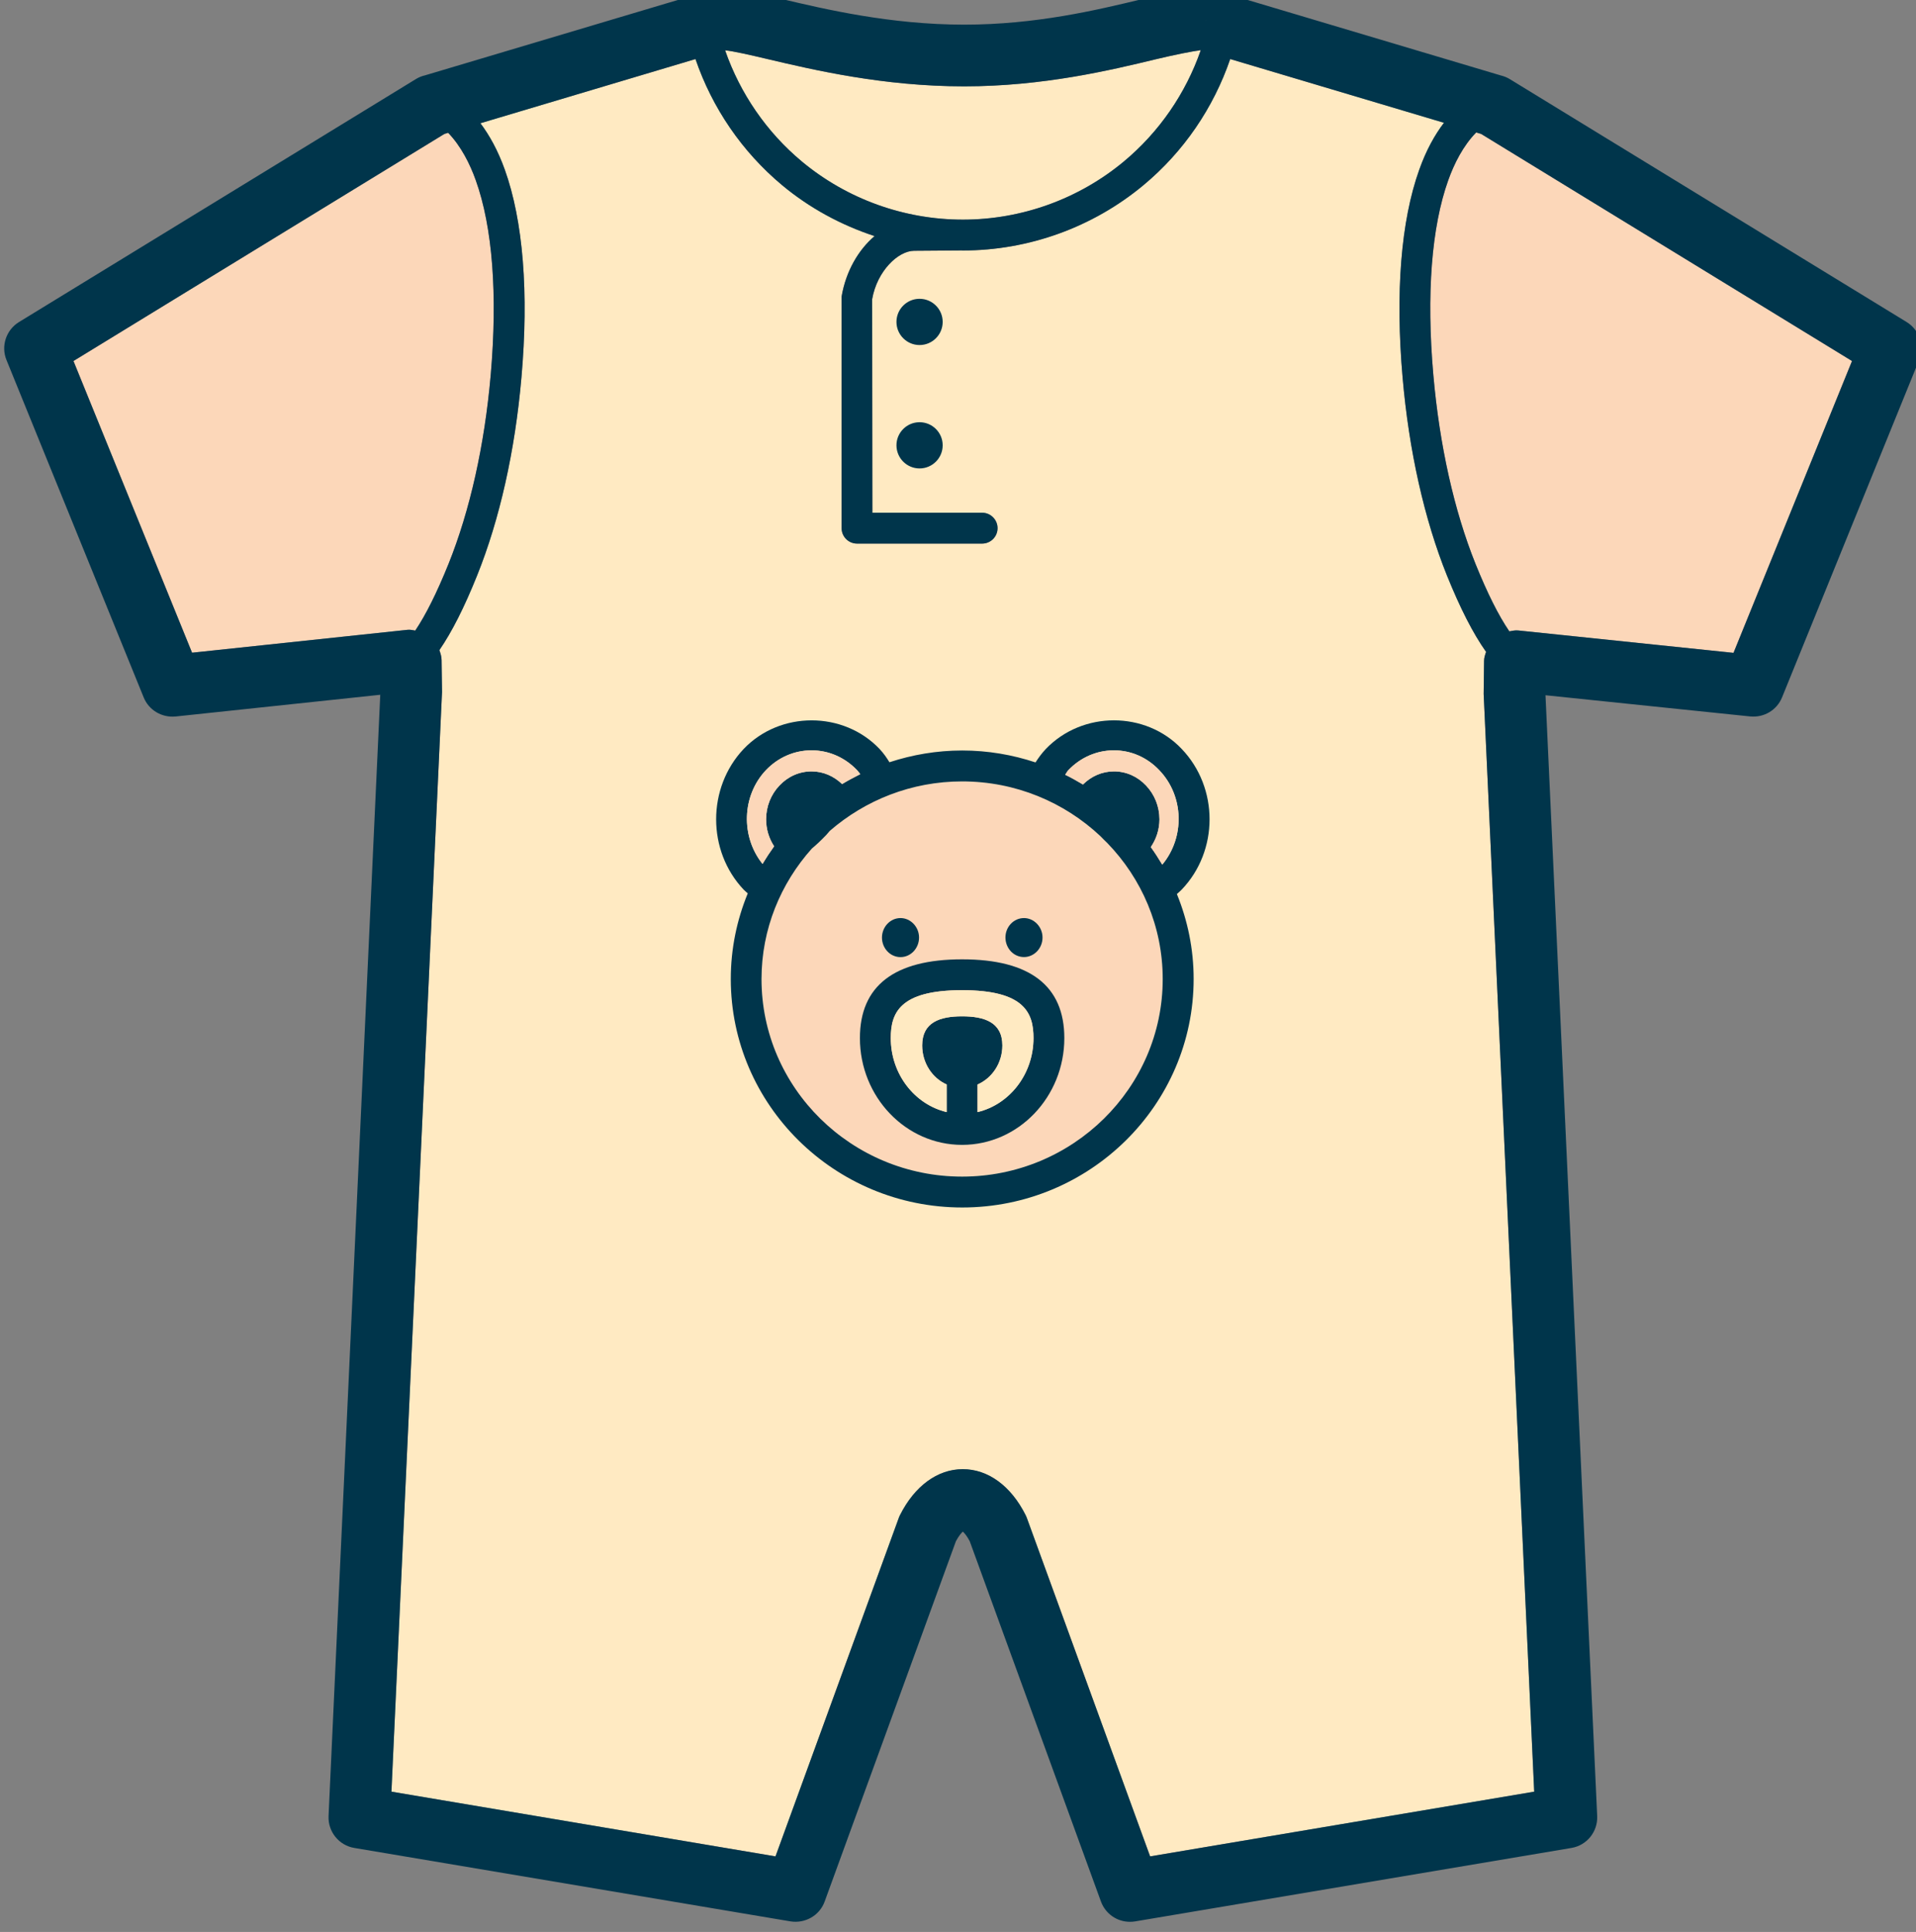 <?xml version="1.0" encoding="UTF-8" standalone="no"?>
<!-- Created with Inkscape (http://www.inkscape.org/) -->

<svg
   xmlns:dc="http://purl.org/dc/elements/1.1/"
   xmlns:cc="http://creativecommons.org/ns#"
   xmlns:rdf="http://www.w3.org/1999/02/22-rdf-syntax-ns#"
   xmlns:svg="http://www.w3.org/2000/svg"
   xmlns="http://www.w3.org/2000/svg"
   xmlns:sodipodi="http://sodipodi.sourceforge.net/DTD/sodipodi-0.dtd"
   xmlns:inkscape="http://www.inkscape.org/namespaces/inkscape"
   width="89.486mm"
   height="90.236mm"
   viewBox="0 0 89.486 90.236"
   version="1.1"
   id="svg6847"
   inkscape:version="0.92.3 (2405546, 2018-03-11)"
   sodipodi:docname="dibujo_26.svg">
  <rect x="0" y="0" width="89.486" height="90.236" fill="#808080" stroke="none"/>
  <defs
     id="defs6841" />
  <sodipodi:namedview
     id="base"
     pagecolor="#ffffff"
     bordercolor="#666666"
     borderopacity="1.0"
     inkscape:pageopacity="0.0"
     inkscape:pageshadow="2"
     inkscape:zoom="0.35"
     inkscape:cx="353.50564"
     inkscape:cy="-75.152395"
     inkscape:document-units="mm"
     inkscape:current-layer="layer1"
     showgrid="false"
     fit-margin-top="0"
     fit-margin-left="0"
     fit-margin-right="0"
     fit-margin-bottom="0"
     inkscape:window-width="1853"
     inkscape:window-height="1025"
     inkscape:window-x="67"
     inkscape:window-y="27"
     inkscape:window-maximized="1" />
  <g
     inkscape:label="Capa 1"
     inkscape:groupmode="layer"
     id="layer1"
     transform="translate(-12.302,-38.714)">
    <g
       transform="matrix(0.353,0,0,-0.353,-300.954,880.334)"
       id="g7537">
      <g
         transform="translate(1046.932,2381.519)"
         id="g1182">
        <path
           inkscape:connector-curvature="0"
           id="path1184"
           style="fill:#00354b;fill-opacity:1;fill-rule:nonzero;stroke:none"
           d="m 0,0 -0.006,-0.056 -0.028,-0.08 z" />
      </g>
      <g
         transform="translate(988.923,2376.385)"
         id="g1186">
        <path
           inkscape:connector-curvature="0"
           id="path1188"
           style="fill:#ffeac2;fill-opacity:1;fill-rule:nonzero;stroke:none"
           d="m 0,0 c 6.112,-1.441 15.347,-3.618 26.06,-3.618 10.44,0 19.385,2.144 25.302,3.573 2.294,0.548 5.028,1.122 5.955,1.189 L 57.14,1.165 57.146,1.206 C 57.212,1.188 57.242,1.185 57.351,1.149 55.377,-4.535 51.87,-9.655 47.169,-13.569 c -5.965,-4.959 -13.515,-7.684 -21.29,-7.684 -7.765,0 -15.333,2.725 -21.289,7.684 C -0.097,-9.663 -3.594,-4.544 -5.573,1.144 -4.632,1.077 -2.226,0.526 0,0" />
      </g>
      <g
         transform="translate(912.822,2297.831)"
         id="g1190">
        <path
           inkscape:connector-curvature="0"
           id="path1192"
           style="fill:#fcd7b9;fill-opacity:1;fill-rule:nonzero;stroke:none"
           d="m 0,0 -15.691,38.596 49.074,30.043 c 0.118,0.037 0.344,0.103 0.5,0.15 1.709,-1.772 2.89,-4.136 3.646,-6.26 C 39.76,56.317 40.437,47.406 39.514,36.752 38.702,27.457 36.765,18.799 33.925,11.735 32.386,7.933 30.954,5.054 29.531,2.927 c -0.344,0.055 -0.686,0.141 -1.026,0.1 z" />
      </g>
      <g
         transform="translate(1039.581,2138.567)"
         id="g1194">
        <path
           inkscape:connector-curvature="0"
           id="path1196"
           style="fill:#ffeac2;fill-opacity:1;fill-rule:nonzero;stroke:none"
           d="m 0,0 -16.291,44.727 c -0.054,0.144 -0.108,0.281 -0.18,0.423 -1.937,3.868 -4.966,6.084 -8.313,6.084 -3.337,0 -6.368,-2.216 -8.308,-6.076 -0.075,-0.137 -0.129,-0.279 -0.184,-0.431 L -49.566,0 l -50.814,8.564 6.692,145.486 -0.057,4.239 c -0.003,0.457 -0.142,0.894 -0.292,1.316 1.667,2.426 3.293,5.647 4.988,9.864 2.992,7.438 5.023,16.494 5.868,26.191 0.993,11.241 0.225,20.752 -2.199,27.516 -0.929,2.587 -2.04,4.565 -3.228,6.144 7.578,2.267 21.419,6.395 28.454,8.492 2.209,-6.457 6.164,-12.271 11.472,-16.697 3.627,-3.02 7.791,-5.269 12.224,-6.728 -2.13,-1.809 -3.796,-4.641 -4.361,-7.994 v -30.651 c 0,-1.129 0.917,-2.041 2.042,-2.041 h 16.551 c 1.126,0 2.04,0.912 2.04,2.041 0,1.127 -0.914,2.041 -2.04,2.041 h -14.521 l -0.03,28.257 c 0.655,3.749 3.453,6.39 5.541,6.402 l 6.123,0.045 c 0.015,0 0.021,0.011 0.045,0.011 0.088,0 0.187,-0.016 0.284,-0.016 8.719,0 17.204,3.069 23.902,8.642 5.324,4.426 9.271,10.239 11.478,16.688 6.975,-2.074 20.657,-6.156 28.28,-8.431 -1.206,-1.59 -2.331,-3.575 -3.267,-6.205 -2.427,-6.774 -3.183,-16.283 -2.205,-27.506 0.84,-9.691 2.872,-18.746 5.871,-26.201 1.764,-4.352 3.436,-7.637 5.174,-10.096 -0.129,-0.382 -0.264,-0.762 -0.264,-1.168 L 44.13,153.809 50.817,8.564 Z" />
      </g>
      <g
         transform="translate(1116.767,2297.811)"
         id="g1198">
        <path
           inkscape:connector-curvature="0"
           id="path1200"
           style="fill:#fcd7b9;fill-opacity:1;fill-rule:nonzero;stroke:none"
           d="m 0,0 -28.504,2.963 c -0.398,0.039 -0.774,-0.051 -1.157,-0.119 -1.452,2.135 -2.899,5.039 -4.463,8.902 -2.848,7.082 -4.776,15.74 -5.591,25.025 -0.932,10.645 -0.247,19.564 1.979,25.778 0.764,2.139 1.952,4.539 3.691,6.306 0.232,-0.062 0.503,-0.14 0.653,-0.193 L 15.68,38.615 Z" />
      </g>
      <g
         transform="translate(1009.075,2344.657)"
         id="g1202">
        <path
           inkscape:connector-curvature="0"
           id="path1204"
           style="fill:#00354b;fill-opacity:1;fill-rule:nonzero;stroke:none"
           d="m 0,0 c 1.691,0 3.06,-1.373 3.06,-3.058 0,-1.686 -1.369,-3.061 -3.06,-3.061 -1.687,0 -3.056,1.375 -3.056,3.061 C -3.056,-1.373 -1.687,0 0,0" />
      </g>
      <g
         transform="translate(1009.075,2328.327)"
         id="g1206">
        <path
           inkscape:connector-curvature="0"
           id="path1208"
           style="fill:#00354b;fill-opacity:1;fill-rule:nonzero;stroke:none"
           d="m 0,0 c 1.691,0 3.06,-1.371 3.06,-3.054 0,-1.69 -1.369,-3.061 -3.06,-3.061 -1.687,0 -3.056,1.371 -3.056,3.061 C -3.056,-1.371 -1.687,0 0,0" />
      </g>
      <g
         transform="translate(1014.703,2228.511)"
         id="g1210">
        <path
           inkscape:connector-curvature="0"
           id="path1212"
           style="fill:#fcd7b9;fill-opacity:1;fill-rule:nonzero;stroke:none"
           d="m 0,0 c -14.627,0 -26.539,11.726 -26.539,26.139 0,6.617 2.537,12.662 6.666,17.271 0.548,0.451 1.18,1.041 1.907,1.799 0.18,0.201 0.304,0.352 0.461,0.535 4.68,4.059 10.803,6.546 17.505,6.546 7.099,0 13.532,-2.765 18.299,-7.24 0.323,-0.333 0.623,-0.638 0.911,-0.909 4.537,-4.686 7.334,-11.024 7.334,-18.002 C 26.544,11.726 14.633,0 0,0" />
      </g>
      <g
         transform="translate(1041.187,2269.788)"
         id="g1214">
        <path
           inkscape:connector-curvature="0"
           id="path1216"
           style="fill:#00354b;fill-opacity:1;fill-rule:nonzero;stroke:none"
           d="m 0,0 c -0.473,0.797 -0.974,1.574 -1.516,2.324 0.731,1.067 1.145,2.336 1.145,3.666 0,1.699 -0.636,3.274 -1.776,4.481 -1.135,1.203 -2.632,1.867 -4.241,1.867 -1.556,0 -2.985,-0.625 -4.104,-1.731 -0.767,0.456 -1.551,0.903 -2.355,1.289 0.151,0.186 0.247,0.425 0.41,0.592 1.624,1.707 3.778,2.637 6.039,2.637 2.266,0 4.395,-0.93 6.012,-2.637 C 2.896,9.058 3.001,3.607 0,0 m -26.484,-41.277 c -14.627,0 -26.538,11.725 -26.538,26.138 0,6.618 2.536,12.662 6.665,17.272 0.548,0.451 1.18,1.041 1.907,1.799 0.18,0.201 0.304,0.351 0.461,0.535 4.68,4.058 10.803,6.546 17.505,6.546 7.099,0 13.532,-2.765 18.299,-7.241 0.323,-0.333 0.623,-0.637 0.912,-0.909 4.536,-4.685 7.333,-11.023 7.333,-18.002 0,-14.413 -11.911,-26.138 -26.544,-26.138 m -25.957,53.775 c 1.621,1.697 3.765,2.627 6.039,2.627 2.266,0 4.406,-0.93 6.034,-2.637 0.147,-0.158 0.277,-0.345 0.414,-0.513 -0.82,-0.411 -1.626,-0.842 -2.406,-1.313 -1.109,1.068 -2.523,1.676 -4.036,1.676 -1.612,0 -3.119,-0.664 -4.252,-1.867 -1.138,-1.196 -1.767,-2.782 -1.767,-4.473 0,-1.299 0.373,-2.526 1.06,-3.57 -0.545,-0.758 -1.053,-1.53 -1.532,-2.331 -2.887,3.598 -2.761,9.002 0.446,12.401 M 2.572,15.31 c -4.778,5.042 -13.133,5.046 -17.972,0 -0.551,-0.582 -0.984,-1.182 -1.369,-1.784 -3.056,1.013 -6.313,1.578 -9.7,1.578 -3.365,0 -6.596,-0.561 -9.628,-1.556 -0.367,0.599 -0.77,1.19 -1.312,1.762 -4.794,5.042 -13.174,5.042 -17.98,-0.009 -4.849,-5.135 -4.849,-13.481 0.006,-18.61 0.178,-0.18 0.361,-0.326 0.541,-0.492 -1.437,-3.5 -2.246,-7.317 -2.246,-11.328 0,-16.672 13.731,-30.233 30.623,-30.233 16.888,0 30.616,13.561 30.616,30.233 0,3.977 -0.797,7.758 -2.217,11.24 0.217,0.2 0.424,0.362 0.631,0.58 4.918,5.129 4.928,13.475 0.007,18.619" />
      </g>
      <g
         transform="translate(988.746,2282.286)"
         id="g1218">
        <path
           inkscape:connector-curvature="0"
           id="path1220"
           style="fill:#fcd7b9;fill-opacity:1;fill-rule:nonzero;stroke:none"
           d="m 0,0 c 1.621,1.697 3.765,2.627 6.039,2.627 2.266,0 4.406,-0.93 6.034,-2.637 0.147,-0.158 0.277,-0.345 0.414,-0.513 -0.82,-0.411 -1.626,-0.842 -2.406,-1.313 C 8.972,-0.768 7.558,-0.16 6.045,-0.16 4.433,-0.16 2.926,-0.824 1.792,-2.027 0.655,-3.223 0.026,-4.809 0.026,-6.5 c 0,-1.299 0.373,-2.526 1.06,-3.57 C 0.541,-10.828 0.033,-11.6 -0.446,-12.401 -3.333,-8.803 -3.207,-3.399 0,0" />
      </g>
      <g
         transform="translate(1041.187,2269.788)"
         id="g1222">
        <path
           inkscape:connector-curvature="0"
           id="path1224"
           style="fill:#fcd7b9;fill-opacity:1;fill-rule:nonzero;stroke:none"
           d="m 0,0 c -0.473,0.797 -0.974,1.574 -1.516,2.324 0.731,1.067 1.145,2.336 1.145,3.666 0,1.699 -0.636,3.274 -1.776,4.481 -1.135,1.203 -2.632,1.867 -4.241,1.867 -1.556,0 -2.985,-0.625 -4.104,-1.731 -0.767,0.456 -1.551,0.903 -2.355,1.289 0.151,0.186 0.247,0.425 0.41,0.592 1.624,1.707 3.778,2.637 6.039,2.637 2.266,0 4.395,-0.93 6.012,-2.637 C 2.896,9.058 3.001,3.607 0,0" />
      </g>
      <g
         transform="translate(1016.749,2237.048)"
         id="g1226">
        <path
           inkscape:connector-curvature="0"
           id="path1228"
           style="fill:#00354b;fill-opacity:1;fill-rule:nonzero;stroke:none"
           d="m 0,0 v 3.65 c 1.928,0.846 3.282,2.832 3.282,5.167 0,3.078 -2.389,3.853 -5.327,3.853 -2.93,0 -5.282,-0.775 -5.282,-3.853 0,-2.329 1.335,-4.321 3.245,-5.167 V 0 c -4.226,0.997 -7.399,5.006 -7.399,9.791 0,3.293 1.14,6.338 9.436,6.338 8.295,0 9.444,-3.045 9.444,-6.338 C 7.399,5.006 4.223,1.004 0,0 m -2.045,20.211 c -8.976,0 -13.52,-3.509 -13.52,-10.42 0,-7.784 6.057,-14.129 13.52,-14.129 7.459,0 13.525,6.345 13.525,14.129 0,6.911 -4.55,10.42 -13.525,10.42" />
      </g>
      <g
         transform="translate(1006.558,2257.553)"
         id="g1230">
        <path
           inkscape:connector-curvature="0"
           id="path1232"
           style="fill:#00354b;fill-opacity:1;fill-rule:nonzero;stroke:none"
           d="M 0,0 C 1.333,0 2.449,1.149 2.449,2.593 2.449,4.001 1.327,5.167 0,5.167 -1.362,5.167 -2.448,4.001 -2.457,2.593 -2.457,1.165 -1.362,0 0,0" />
      </g>
      <g
         transform="translate(1022.893,2257.56)"
         id="g1234">
        <path
           inkscape:connector-curvature="0"
           id="path1236"
           style="fill:#00354b;fill-opacity:1;fill-rule:nonzero;stroke:none"
           d="M 0,0 C 1.324,0 2.452,1.143 2.452,2.586 2.452,3.994 1.324,5.16 0,5.16 -1.369,5.16 -2.455,3.994 -2.455,2.586 -2.445,1.158 -1.369,0 0,0" />
      </g>
      <g
         transform="translate(1116.767,2297.811)"
         id="g1238">
        <path
           inkscape:connector-curvature="0"
           id="path1240"
           style="fill:#00354b;fill-opacity:1;fill-rule:nonzero;stroke:none"
           d="m 0,0 -28.504,2.963 c -0.398,0.039 -0.774,-0.051 -1.157,-0.119 -1.452,2.135 -2.899,5.039 -4.463,8.902 -2.848,7.082 -4.776,15.74 -5.591,25.025 -0.932,10.645 -0.247,19.564 1.979,25.778 0.764,2.139 1.952,4.539 3.691,6.306 0.232,-0.062 0.503,-0.14 0.653,-0.193 L 15.68,38.615 Z m -77.186,-159.244 -16.291,44.726 c -0.054,0.145 -0.108,0.282 -0.18,0.424 -1.937,3.867 -4.966,6.084 -8.313,6.084 -3.337,0 -6.368,-2.217 -8.308,-6.076 -0.076,-0.137 -0.129,-0.279 -0.184,-0.432 l -16.29,-44.726 -50.814,8.564 6.692,145.486 -0.057,4.239 c -0.003,0.457 -0.142,0.893 -0.292,1.316 1.667,2.426 3.293,5.647 4.988,9.864 2.992,7.438 5.023,16.494 5.868,26.191 0.992,11.241 0.225,20.752 -2.199,27.516 -0.929,2.587 -2.04,4.565 -3.228,6.144 7.578,2.267 21.419,6.395 28.454,8.492 2.209,-6.457 6.164,-12.271 11.472,-16.697 3.627,-3.02 7.791,-5.269 12.224,-6.728 -2.13,-1.809 -3.796,-4.641 -4.361,-7.995 v -30.65 c 0,-1.129 0.917,-2.041 2.042,-2.041 h 16.551 c 1.126,0 2.04,0.912 2.04,2.041 0,1.127 -0.914,2.041 -2.04,2.041 h -14.521 l -0.03,28.257 c 0.655,3.749 3.453,6.39 5.541,6.402 l 6.123,0.045 c 0.015,0 0.021,0.011 0.045,0.011 0.088,0 0.187,-0.016 0.284,-0.016 8.719,0 17.204,3.069 23.902,8.642 5.324,4.426 9.271,10.239 11.478,16.688 6.975,-2.074 20.657,-6.156 28.28,-8.431 -1.206,-1.59 -2.331,-3.575 -3.267,-6.205 -2.427,-6.774 -3.183,-16.284 -2.205,-27.506 0.84,-9.692 2.872,-18.746 5.871,-26.201 1.764,-4.352 3.436,-7.637 5.174,-10.096 -0.129,-0.382 -0.264,-0.762 -0.264,-1.168 l -0.055,-4.397 6.687,-145.244 z M -203.945,0.02 l -15.691,38.595 49.074,30.043 c 0.119,0.037 0.344,0.104 0.5,0.151 1.709,-1.773 2.891,-4.136 3.646,-6.26 2.231,-6.212 2.908,-15.123 1.985,-25.778 -0.812,-9.294 -2.749,-17.953 -5.589,-25.016 -1.539,-3.803 -2.971,-6.682 -4.394,-8.809 -0.343,0.056 -0.686,0.142 -1.025,0.101 z m 76.101,78.553 c 6.112,-1.441 15.346,-3.618 26.059,-3.618 10.441,0 19.386,2.145 25.303,3.573 2.294,0.548 5.028,1.122 5.955,1.189 l -0.177,0.021 0.005,0.041 c 0.067,-0.017 0.097,-0.021 0.205,-0.056 -1.973,-5.685 -5.48,-10.805 -10.181,-14.719 -5.965,-4.959 -13.515,-7.684 -21.29,-7.684 -7.765,0 -15.333,2.725 -21.289,7.684 -4.687,3.906 -8.184,9.025 -10.163,14.713 0.941,-0.067 3.347,-0.617 5.573,-1.144 m 58.009,5.135 -0.006,-0.056 -0.028,-0.08 z M 22.914,43.767 -29.597,75.912 c -0.366,0.223 -0.764,0.382 -1.167,0.479 -38.153,11.384 -38.153,11.384 -38.529,11.431 L -69.3,87.754 c -2.144,0.348 -4.798,-0.256 -9.099,-1.296 -5.868,-1.411 -13.911,-3.337 -23.391,-3.337 -9.763,0 -18.438,2.046 -24.181,3.404 -4.151,0.979 -6.677,1.569 -8.667,1.289 v 0.008 c -0.03,0 -0.067,-0.008 -0.109,-0.015 -0.545,-0.11 -3.414,-0.964 -38.395,-11.401 -0.418,-0.093 -0.823,-0.262 -1.199,-0.494 l -52.508,-32.145 c -1.696,-1.044 -2.403,-3.167 -1.651,-5.015 l 18.155,-44.648 c 0.685,-1.692 2.4,-2.695 4.211,-2.526 l 27.089,2.875 -6.841,-148.371 c -0.087,-2.059 1.368,-3.867 3.405,-4.209 l 57.732,-9.721 c 1.921,-0.3 3.835,0.776 4.503,2.633 l 17.364,47.67 c 0.385,0.716 0.716,1.092 0.917,1.274 0.199,-0.182 0.536,-0.558 0.912,-1.274 l 17.361,-47.67 c 0.598,-1.637 2.138,-2.687 3.835,-2.687 0.232,0 0.445,0.015 0.679,0.054 l 57.739,9.721 c 2.039,0.342 3.489,2.15 3.404,4.209 l -6.84,148.309 27.089,-2.805 c 1.826,-0.177 3.525,0.842 4.204,2.511 l 18.147,44.664 c 0.746,1.839 0.045,3.962 -1.651,5.006" />
      </g>
      <g
         transform="translate(1016.749,2237.048)"
         id="g1242">
        <path
           inkscape:connector-curvature="0"
           id="path1244"
           style="fill:#ffeac2;fill-opacity:1;fill-rule:nonzero;stroke:none"
           d="m 0,0 v 3.65 c 1.928,0.846 3.282,2.832 3.282,5.167 0,3.078 -2.389,3.853 -5.327,3.853 -2.93,0 -5.282,-0.775 -5.282,-3.853 0,-2.329 1.335,-4.321 3.245,-5.167 V 0 c -4.226,0.997 -7.399,5.006 -7.399,9.791 0,3.293 1.14,6.338 9.436,6.338 8.295,0 9.444,-3.045 9.444,-6.338 C 7.399,5.006 4.223,1.004 0,0" />
      </g>
    </g>
  </g>
</svg>
